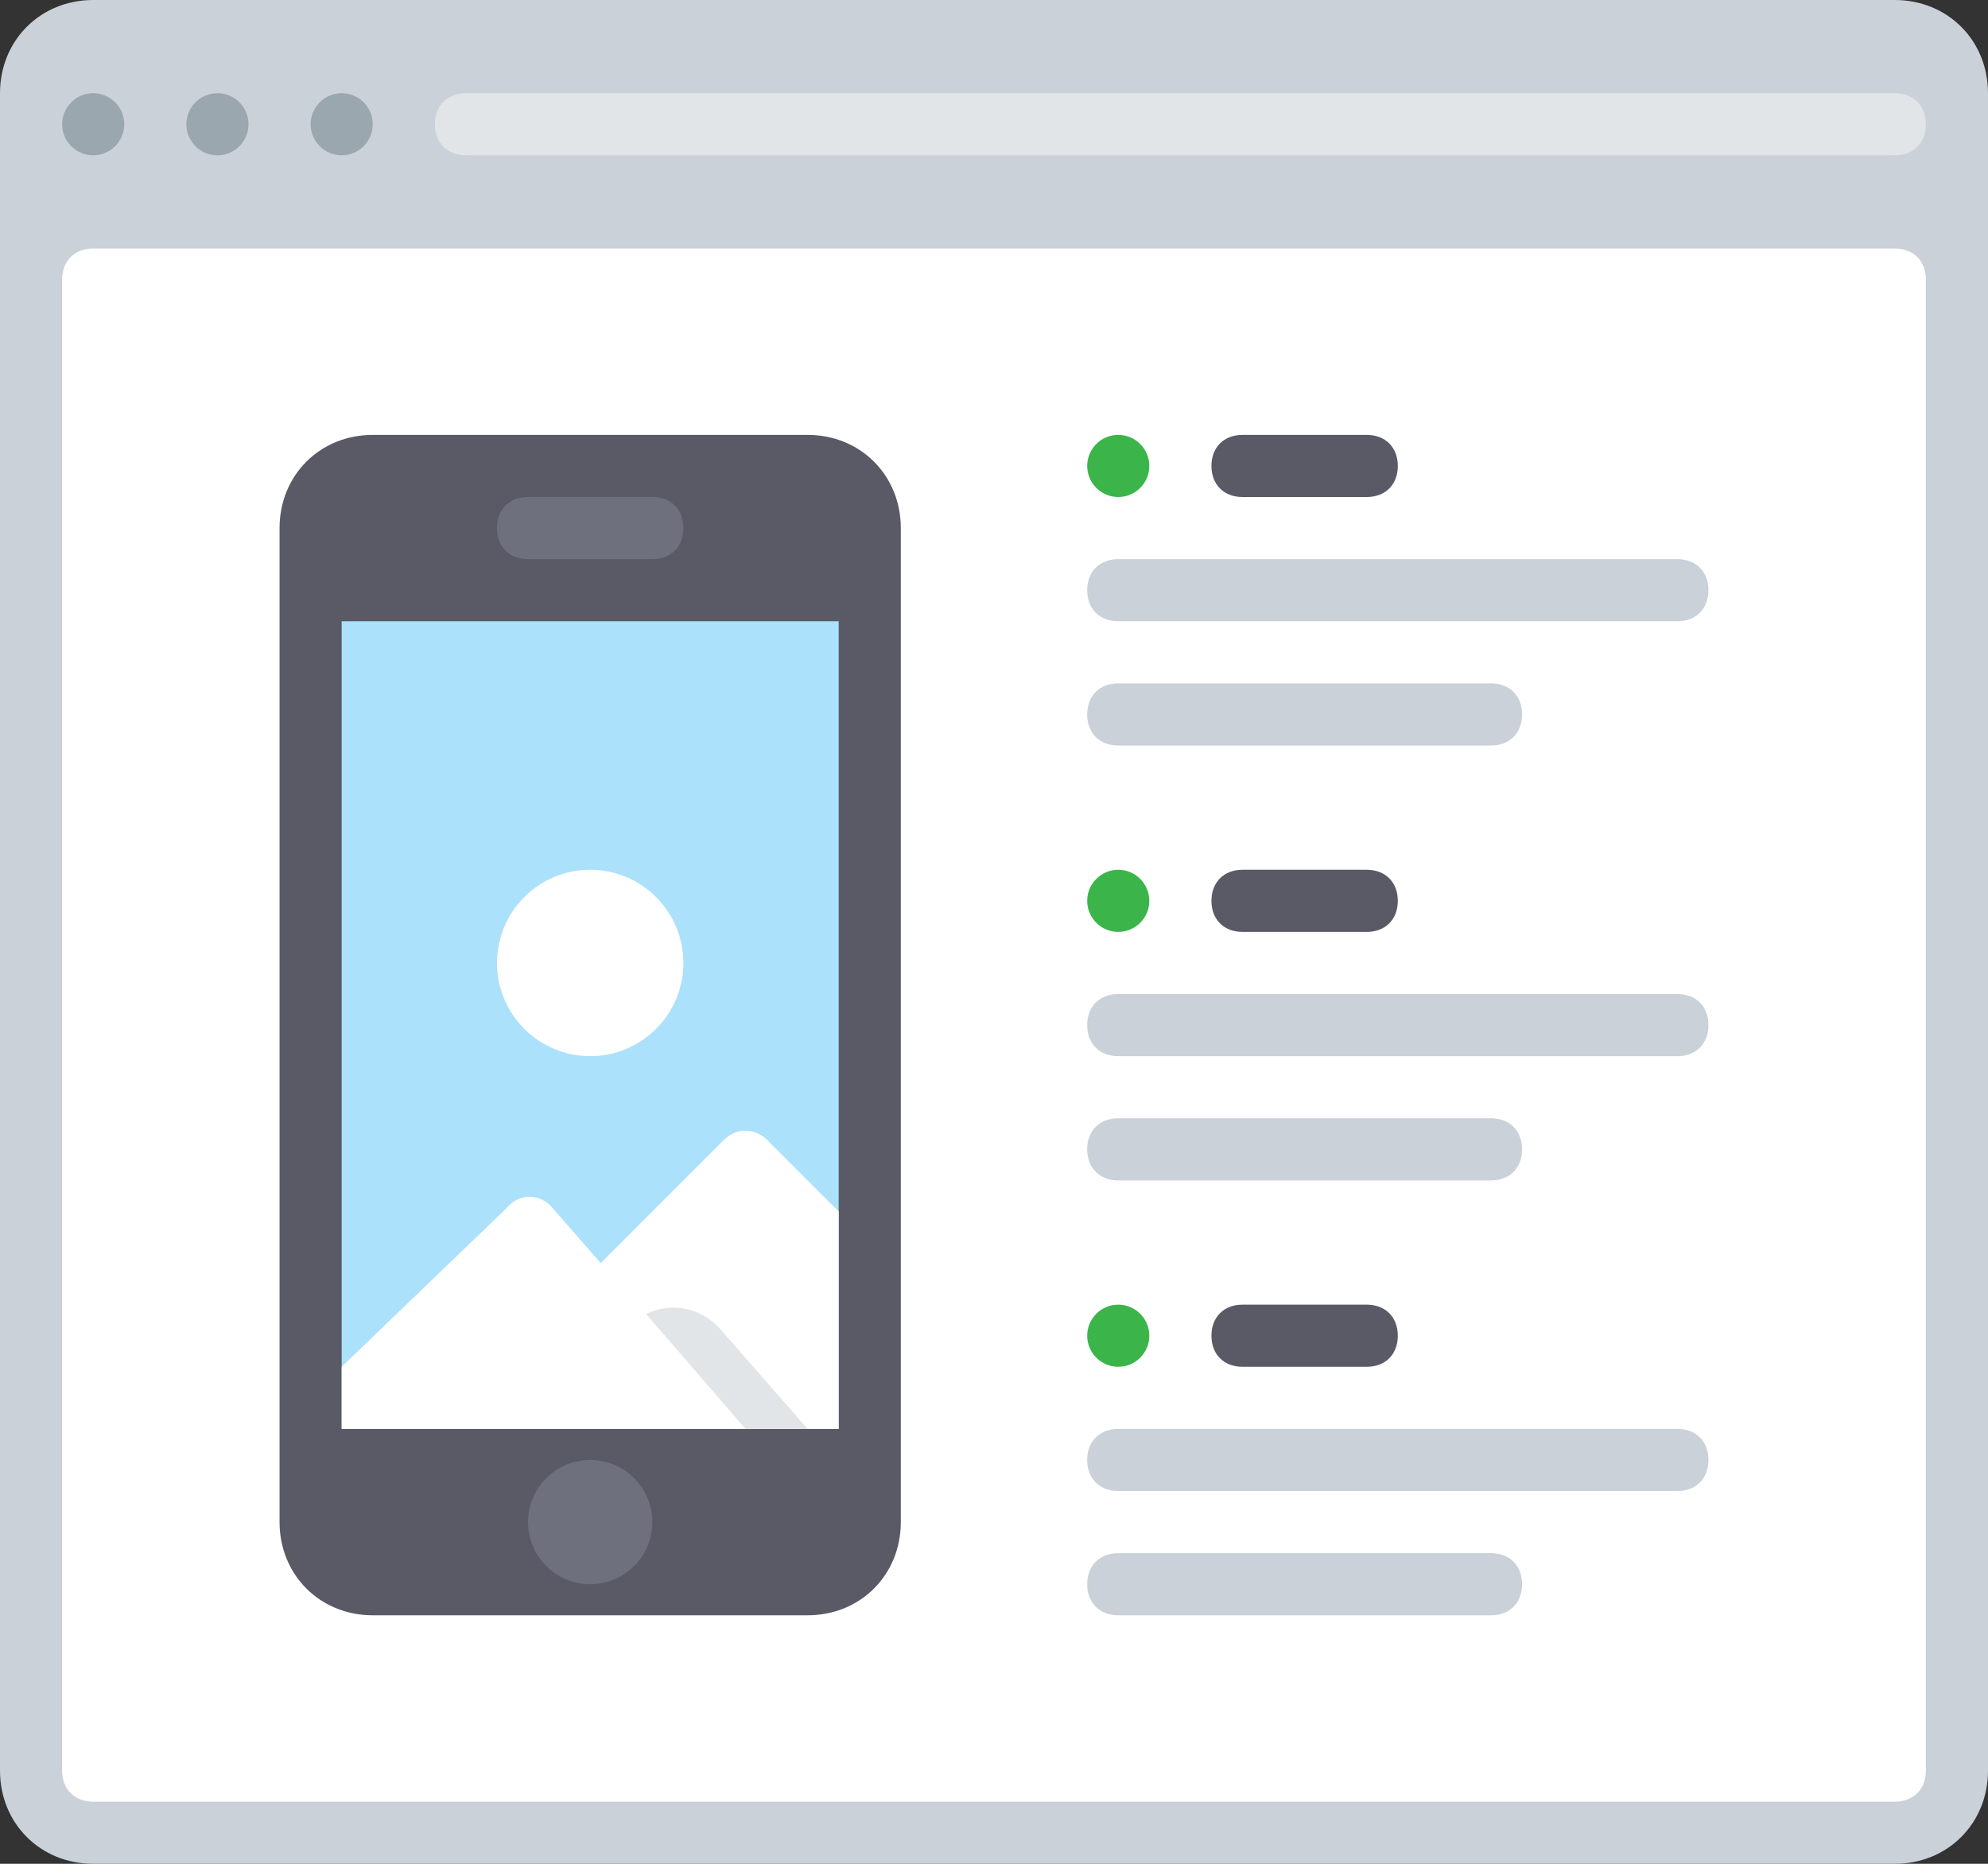 <?xml version="1.0" encoding="utf-8"?>
<!-- Generator: Adobe Illustrator 21.0.0, SVG Export Plug-In . SVG Version: 6.00 Build 0)  -->
<svg version="1.1" id="Layer_1" xmlns="http://www.w3.org/2000/svg" xmlns:xlink="http://www.w3.org/1999/xlink" x="0px" y="0px"
	 viewBox="0 0 64 60" style="enable-background:new 0 0 64 60;" xml:space="preserve">
<rect x="0" y="0" width="64" height="60" fill="#333333" stroke="none"/>
<style type="text/css">
	.st0{fill:#CAD1D8;}
	.st1{fill:#9BA7AF;}
	.st2{fill:#FFFFFF;}
	.st3{fill:#E2E5E7;}
	.st4{fill:#595A66;}
	.st5{fill:#ABE1FA;}
	.st6{fill:#6F707E;}
	.st7{fill:#3BB54A;}
	.st8{fill:#0E9347;}
	.st9{fill:#517CBE;}
	.st10{fill:#65CCEF;}
	.st11{fill:#EE2C39;}
	.st12{fill:#CC202C;}
	.st13{fill:#F16351;}
	.st14{fill:#DDDFE1;}
	.st15{fill:#89C763;}
	.st16{fill:#3689C9;}
	.st17{fill:#1B6FAB;}
	.st18{fill:#4C9FD7;}
	.st19{fill:#FDBA4D;}
	.st20{fill:#F19F36;}
	.st21{fill:#F19F35;}
	.st22{fill:#FFFFFF;stroke:#595A66;stroke-width:2;stroke-miterlimit:10;}
	.st23{fill:#1A70AC;}
	.st24{fill:#35363E;}
</style>
<g>
	<path class="st0" d="M0,57V3c0-1.7,1.3-3,3-3h58c1.7,0,3,1.3,3,3v54c0,1.7-1.3,3-3,3H3C1.3,60,0,58.7,0,57z"/>
	<circle class="st1" cx="3" cy="4" r="1"/>
	<circle class="st1" cx="7" cy="4" r="1"/>
	<circle class="st1" cx="11" cy="4" r="1"/>
	<path class="st2" d="M3,8h58c0.6,0,1,0.4,1,1v48c0,0.6-0.4,1-1,1H3c-0.6,0-1-0.4-1-1V9C2,8.4,2.4,8,3,8z"/>
	<path class="st0" d="M54,20H36c-0.6,0-1-0.4-1-1v0c0-0.6,0.4-1,1-1h18c0.6,0,1,0.4,1,1v0C55,19.6,54.6,20,54,20z"/>
	<path class="st0" d="M48,24H36c-0.6,0-1-0.4-1-1v0c0-0.6,0.4-1,1-1h12c0.6,0,1,0.4,1,1v0C49,23.6,48.6,24,48,24z"/>
	<path class="st3" d="M61,5H15c-0.6,0-1-0.4-1-1v0c0-0.6,0.4-1,1-1h46c0.6,0,1,0.4,1,1v0C62,4.6,61.6,5,61,5z"/>
	<path class="st4" d="M26,52H12c-1.7,0-3-1.3-3-3V17c0-1.7,1.3-3,3-3h14c1.7,0,3,1.3,3,3v32C29,50.7,27.7,52,26,52z"/>
	<rect x="11" y="20" class="st5" width="16" height="26"/>
	<path class="st6" d="M16,17L16,17c0-0.6,0.4-1,1-1l4,0c0.6,0,1,0.4,1,1v0c0,0.6-0.4,1-1,1l-4,0C16.4,18,16,17.6,16,17z"/>
	<circle class="st6" cx="19" cy="49" r="2"/>
	<circle class="st2" cx="19" cy="31" r="3"/>
	<path class="st2" d="M11,46h13l-6.2-7.1c-0.4-0.5-1.1-0.5-1.5,0L11,44V46z"/>
	<path class="st2" d="M27,39l-2.3-2.3c-0.4-0.4-1-0.4-1.4,0L14,46h13V39z"/>
	<path class="st3" d="M23.2,42.8c-0.6-0.7-1.6-0.9-2.4-0.5L24,46h2L23.2,42.8z"/>
	<circle class="st7" cx="36" cy="15" r="1"/>
	<path class="st0" d="M54,34H36c-0.6,0-1-0.4-1-1l0,0c0-0.6,0.4-1,1-1h18c0.6,0,1,0.4,1,1l0,0C55,33.6,54.6,34,54,34z"/>
	<path class="st0" d="M48,38H36c-0.6,0-1-0.4-1-1l0,0c0-0.6,0.4-1,1-1h12c0.6,0,1,0.4,1,1l0,0C49,37.6,48.6,38,48,38z"/>
	<circle class="st7" cx="36" cy="29" r="1"/>
	<path class="st0" d="M54,48H36c-0.6,0-1-0.4-1-1l0,0c0-0.6,0.4-1,1-1h18c0.6,0,1,0.4,1,1l0,0C55,47.6,54.6,48,54,48z"/>
	<path class="st0" d="M48,52H36c-0.6,0-1-0.4-1-1l0,0c0-0.6,0.4-1,1-1h12c0.6,0,1,0.4,1,1l0,0C49,51.6,48.6,52,48,52z"/>
	<circle class="st7" cx="36" cy="43" r="1"/>
	<path class="st4" d="M39,15L39,15c0-0.6,0.4-1,1-1h4c0.6,0,1,0.4,1,1v0c0,0.6-0.4,1-1,1h-4C39.4,16,39,15.6,39,15z"/>
	<path class="st4" d="M39,29L39,29c0-0.6,0.4-1,1-1l4,0c0.6,0,1,0.4,1,1v0c0,0.6-0.4,1-1,1l-4,0C39.4,30,39,29.6,39,29z"/>
	<path class="st4" d="M39,43L39,43c0-0.6,0.4-1,1-1h4c0.6,0,1,0.4,1,1v0c0,0.6-0.4,1-1,1h-4C39.4,44,39,43.6,39,43z"/>
</g>
</svg>
